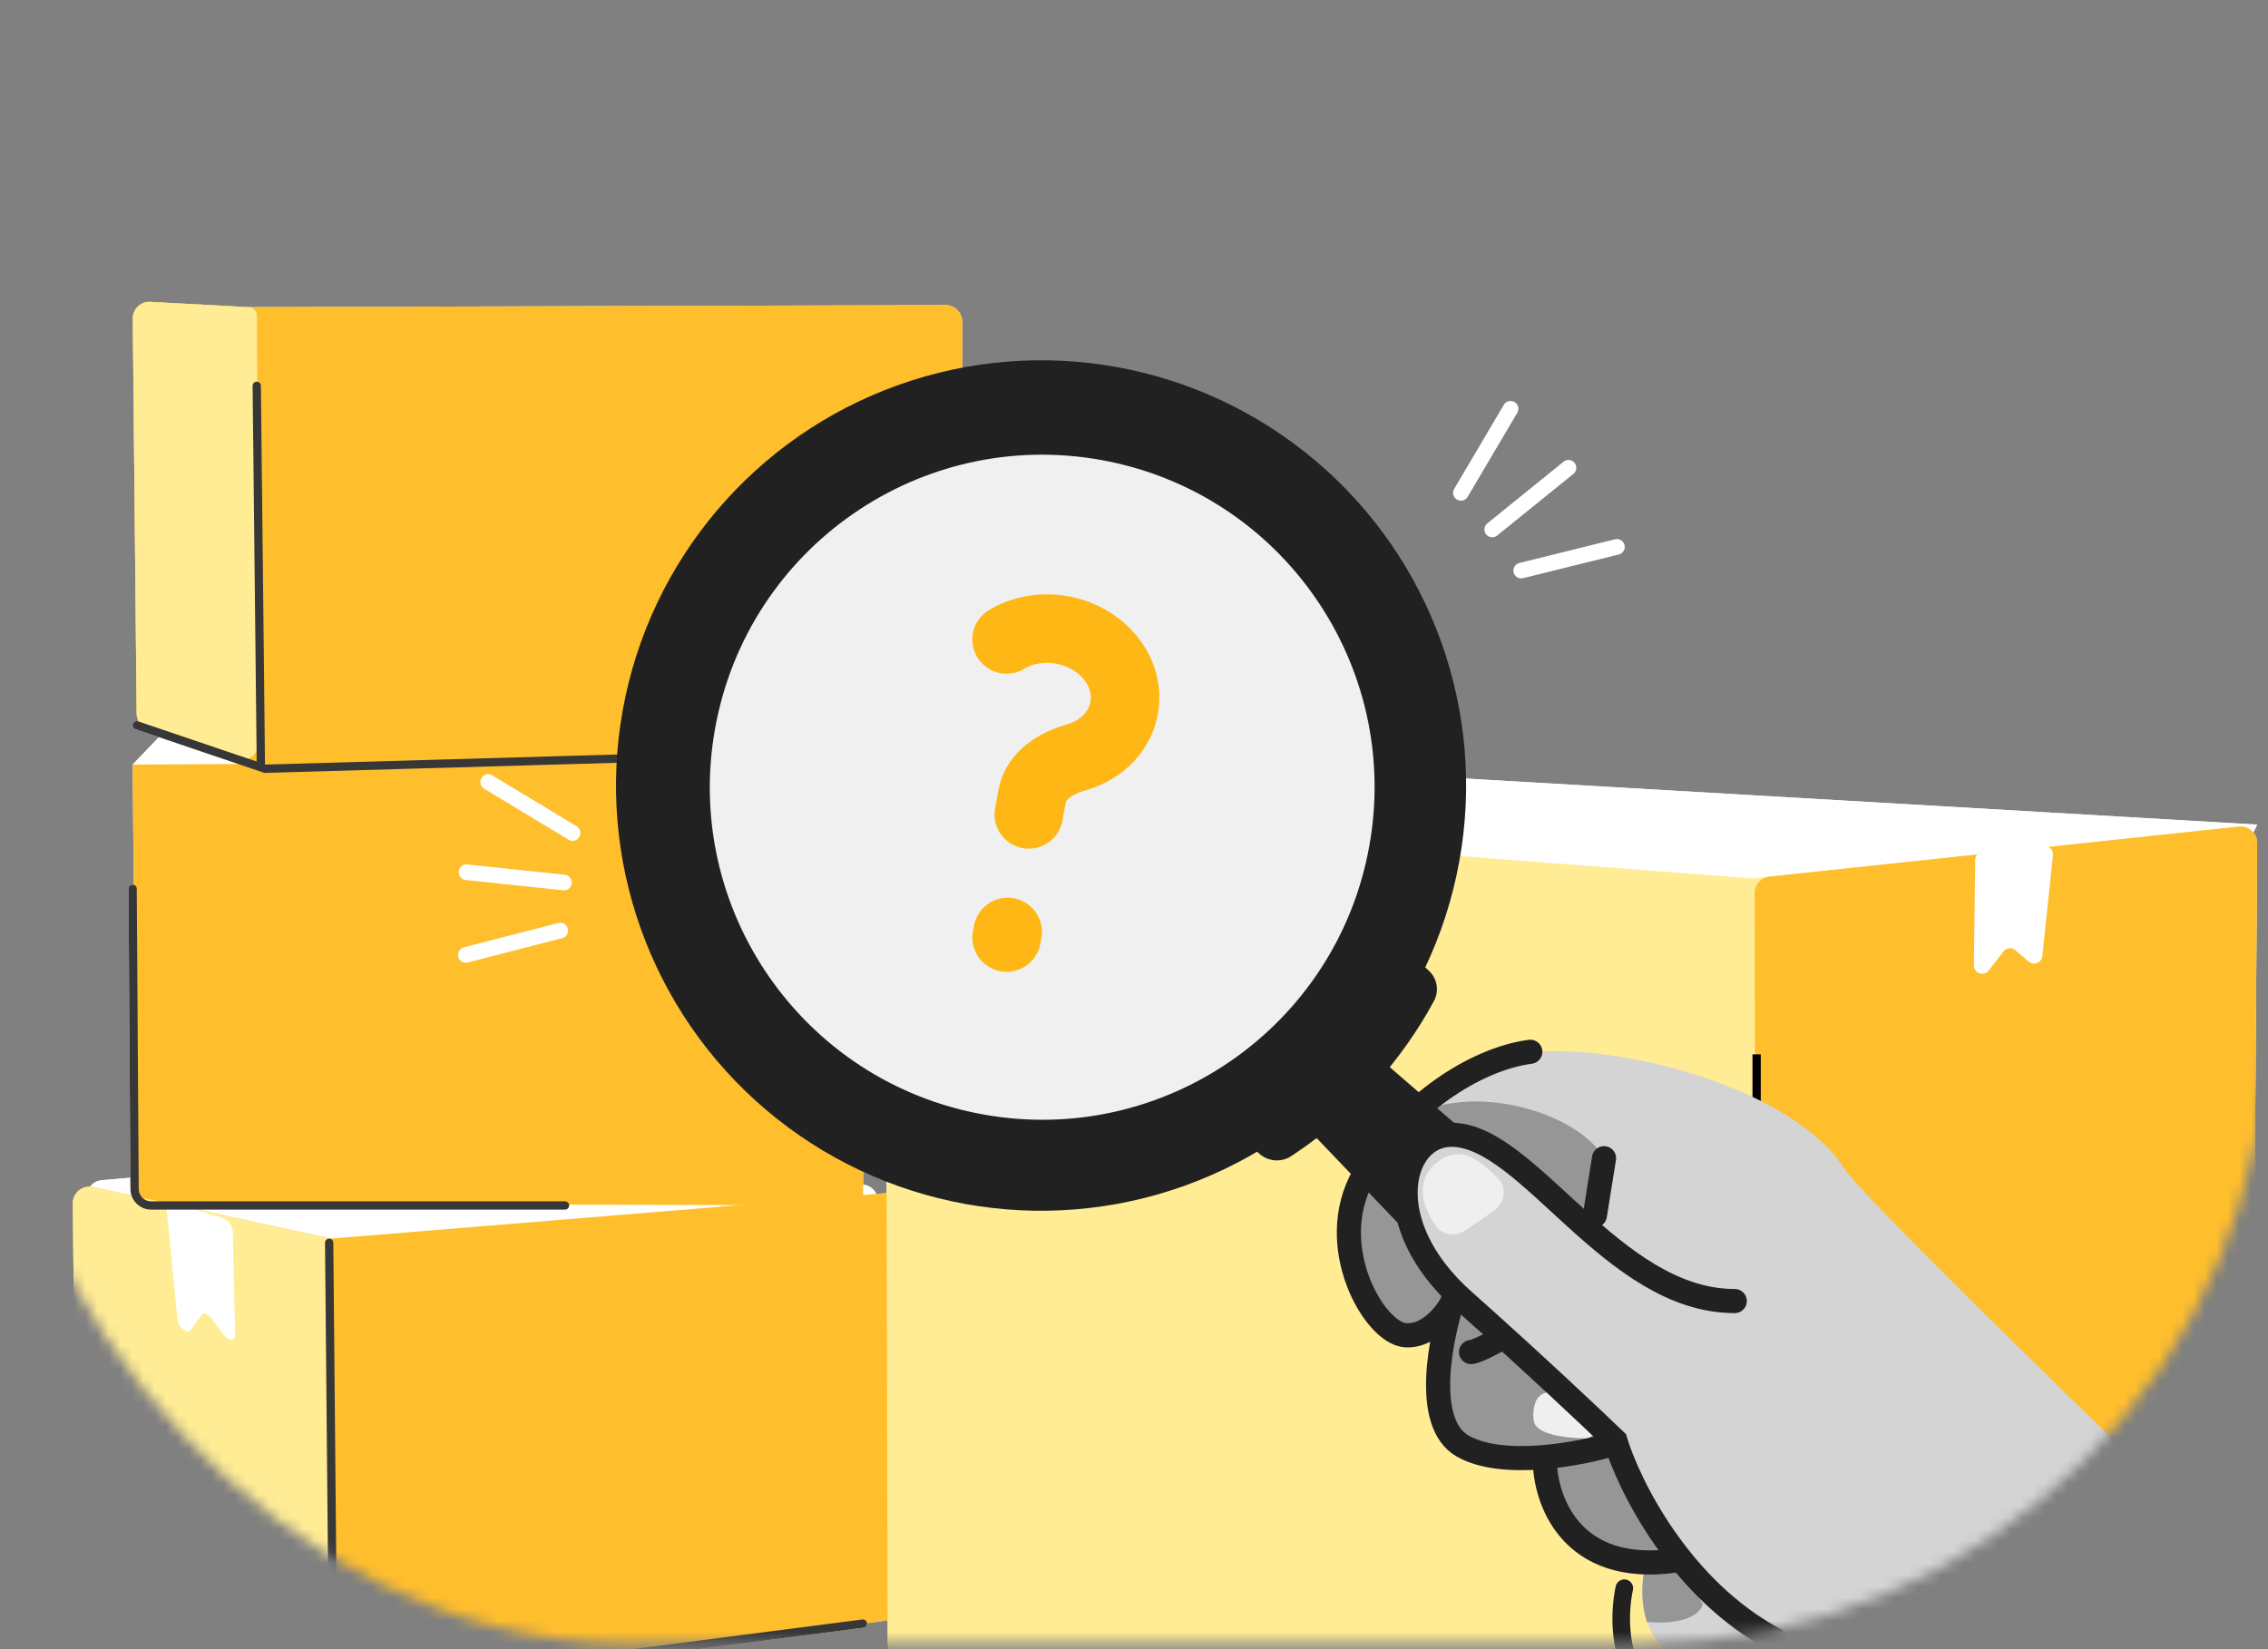 <svg width="198" height="144" viewBox="0 0 198 144" fill="none" xmlns="http://www.w3.org/2000/svg">
<rect x="0" y="0" width="198" height="144" fill="#808080" stroke="none"/>
<mask id="mask0_6969_9393" style="mask-type:alpha" maskUnits="userSpaceOnUse" x="0" y="0" width="198" height="144">
<rect width="198" height="143.478" rx="54.658" fill="#FFB21D"/>
</mask>
<g mask="url(#mask0_6969_9393)">
<path fill-rule="evenodd" clip-rule="evenodd" d="M21.693 26.819C21.701 26.819 21.709 26.819 21.718 26.82L82.553 26.643C83.353 26.641 84.003 27.289 84.003 28.089V64.085C84.003 64.87 83.376 65.511 82.591 65.53L75.652 65.693L75.644 66.4L75.695 66.4L75.35 103.433L75.448 103.45C75.96 103.542 76.319 103.858 76.501 104.252L77.402 104.178L77.324 72.483C77.323 71.991 77.566 71.559 77.936 71.298L77.32 70.918L119.402 67.484L197.064 72.002L196.719 72.688C196.929 72.94 197.055 73.265 197.053 73.622L196.53 148.752C196.53 148.794 196.528 148.835 196.524 148.877C196.466 149.494 196.018 150.013 195.403 150.152L181.447 153.307C181.44 153.309 181.432 153.311 181.425 153.313L176.188 154.497L176.179 154.499L176.166 154.502L153.655 159.591L153.362 159.658L153.359 159.658C153.356 159.658 153.354 159.658 153.351 159.658C153.346 159.657 153.342 159.654 153.338 159.651C153.334 159.646 153.331 159.64 153.331 159.633L153.331 159.627C153.239 159.626 153.147 159.617 153.056 159.599L78.663 144.888C77.987 144.754 77.5 144.162 77.498 143.473L77.493 141.486L75.692 141.724C75.716 141.92 75.576 142.099 75.38 142.125L30.355 147.933C30.067 147.97 29.79 147.92 29.548 147.804L29.085 147.865C29.022 147.873 28.959 147.877 28.896 147.877C28.869 147.889 28.841 147.897 28.811 147.901C28.762 147.907 28.712 147.902 28.665 147.885L28.405 147.791L18.175 144.099L14.027 142.785C13.862 142.733 13.7 142.604 13.568 142.437L7.647 140.3L7.647 140.299C7.079 140.094 6.698 139.558 6.692 138.954L6.358 105.079C6.35 104.238 7.052 103.587 7.858 103.62C8.09 103.309 8.448 103.087 8.89 103.048L11.382 102.832L11.217 77.608C11.216 77.409 11.376 77.246 11.576 77.245C11.611 77.244 11.645 77.249 11.677 77.258L11.578 66.762V66.761L11.579 66.761L13.874 64.365L11.823 63.671C11.634 63.607 11.533 63.401 11.597 63.212C11.661 63.023 11.867 62.922 12.056 62.986L12.122 63.008C12.001 62.798 11.932 62.556 11.93 62.302L11.593 27.818C11.592 27.715 11.602 27.615 11.621 27.518C11.759 26.829 12.385 26.32 13.116 26.36L21.693 26.819Z" fill="white"/>
<g opacity="0.9">
<path d="M15.732 62.425L11.578 66.763L13.745 73.992L75.514 78.149L75.694 61.883L15.732 62.425Z" fill="white"/>
<path d="M22.353 66.86L12.911 63.657C12.329 63.46 11.935 62.916 11.929 62.302L11.593 27.818C11.585 26.983 12.283 26.315 13.116 26.36L21.692 26.82L82.552 26.643C83.352 26.641 84.002 27.289 84.002 28.089V64.084C84.002 64.87 83.376 65.511 82.591 65.53L22.851 66.936C22.682 66.94 22.513 66.915 22.353 66.86Z" fill="#FFB715"/>
<path d="M22.43 27.552C22.428 27.146 22.098 26.818 21.692 26.819L13.115 26.36C12.283 26.315 11.585 26.983 11.593 27.817L11.93 62.302C11.935 62.916 12.329 63.46 12.911 63.657L20.652 66.283C21.591 66.602 22.564 65.901 22.561 64.909L22.43 27.552Z" fill="#FFEA8A"/>
<path d="M52.025 99.311L8.89 103.05C7.769 103.147 7.184 104.431 7.845 105.341L9.124 107.101C9.195 107.198 9.277 107.286 9.369 107.363L34.121 127.945C34.577 128.325 35.219 128.387 35.739 128.102L75.887 106.144C77.085 105.489 76.792 103.692 75.448 103.452L52.404 99.329C52.279 99.306 52.151 99.3 52.025 99.311Z" fill="white"/>
<path d="M11.939 105.077L75.333 105.258L75.694 66.4L11.578 66.762L11.939 105.077Z" fill="#FFB715"/>
<path d="M6.359 105.079L6.692 138.954C6.698 139.558 7.079 140.094 7.647 140.3L28.405 147.791C28.623 147.87 28.856 147.895 29.085 147.865L78.237 141.388C78.953 141.294 79.49 140.685 79.494 139.962L79.66 105.569C79.665 104.721 78.942 104.052 78.097 104.121L29.131 108.132C28.989 108.143 28.846 108.134 28.707 108.104L8.11 103.652C7.203 103.456 6.35 104.152 6.359 105.079Z" fill="#FFB715"/>
<path d="M28.934 108.165C28.934 108.156 28.927 108.149 28.919 108.15C28.917 108.15 28.916 108.15 28.914 108.15L8.108 103.652C7.202 103.457 6.349 104.153 6.358 105.08L6.691 138.954C6.697 139.558 7.078 140.095 7.646 140.3L28.665 147.886C28.711 147.903 28.761 147.908 28.811 147.902C28.966 147.881 29.082 147.748 29.081 147.591L28.934 108.165Z" fill="#FFEA8A"/>
<path d="M119.402 67.484L77.32 70.918L114.887 94.052L185.505 94.956L197.064 72.003L119.402 67.484Z" fill="white"/>
<path d="M77.324 72.482L77.498 143.472C77.5 144.161 77.987 144.754 78.663 144.887L153.056 159.599C153.254 159.638 153.459 159.635 153.656 159.591L195.403 150.152C196.059 150.003 196.526 149.423 196.53 148.751L197.053 73.622C197.059 72.759 196.312 72.083 195.454 72.174L153.127 76.687C153.04 76.697 152.951 76.698 152.864 76.691L78.88 71.037C78.039 70.973 77.322 71.639 77.324 72.482Z" fill="#FFEA8A"/>
<path d="M153.351 159.657C153.34 159.654 153.331 159.644 153.331 159.632L153.186 77.983C153.185 77.243 153.742 76.621 154.478 76.543L195.454 72.174C196.312 72.082 197.059 72.758 197.053 73.621L196.53 148.751C196.525 149.423 196.058 150.003 195.403 150.151L153.362 159.657C153.358 159.657 153.355 159.657 153.351 159.657Z" fill="#FFB715"/>
<path d="M28.736 108.512L29.086 146.509C29.092 147.159 29.665 147.658 30.309 147.575L75.334 141.767" stroke="#212121" stroke-width="0.723" stroke-linecap="round"/>
<path d="M11.94 63.328L23.138 67.124L73.528 65.678" stroke="#212121" stroke-width="0.723" stroke-linecap="round"/>
<path d="M22.776 66.942L22.415 33.688" stroke="#212121" stroke-width="0.723" stroke-linecap="round"/>
<path d="M181.983 152.522C182.028 152.89 181.786 153.232 181.425 153.313L176.188 154.497C175.744 154.598 175.319 154.267 175.306 153.812L175.067 144.947C175.051 144.365 175.694 144.004 176.182 144.321L177.464 145.15C177.81 145.375 178.274 145.264 178.482 144.908L179.543 143.087C179.892 142.488 180.803 142.677 180.885 143.365L181.983 152.522Z" fill="white"/>
<path d="M19.046 143.71C19.084 144.1 18.875 144.321 18.562 144.222L14.027 142.786C13.642 142.664 13.274 142.121 13.263 141.659L13.056 132.674C13.042 132.085 13.599 132.045 14.021 132.606L15.132 134.078C15.432 134.475 15.833 134.596 16.013 134.344L16.932 133.054C17.235 132.63 18.023 133.274 18.095 134.003L19.046 143.71Z" fill="white"/>
<path d="M14.536 105.477C14.497 105.087 14.706 104.866 15.019 104.965L19.554 106.402C19.939 106.523 20.308 107.067 20.318 107.528L20.526 116.513C20.539 117.103 19.983 117.142 19.56 116.582L18.449 115.11C18.149 114.712 17.748 114.591 17.568 114.844L16.649 116.134C16.346 116.558 15.558 115.914 15.487 115.184L14.536 105.477Z" fill="white"/>
<path d="M172.439 75.069C172.443 74.698 172.727 74.391 173.096 74.358L178.443 73.874C178.897 73.833 179.275 74.217 179.227 74.67L178.299 83.489C178.238 84.067 177.553 84.341 177.11 83.963L175.949 82.971C175.635 82.703 175.161 82.752 174.908 83.078L173.617 84.743C173.192 85.291 172.314 84.984 172.323 84.29L172.439 75.069Z" fill="white"/>
<path d="M11.578 77.606L11.749 103.821C11.755 104.616 12.4 105.258 13.195 105.258H49.325" stroke="#212121" stroke-width="0.723" stroke-linecap="round"/>
</g>
<path d="M153.357 92.064V159.297L80.391 145.2" stroke="black" stroke-width="0.723"/>
<path d="M141.806 138.675C141.312 140.927 141.145 145.917 144.432 147.866C147.718 149.814 153.381 147.97 155.802 146.805C166.093 151.228 187.637 162.513 191.487 172.264" stroke="#212121" stroke-width="1.536" stroke-linecap="round"/>
<path d="M161.021 102.05C162.55 104.465 185.317 126.588 196.51 137.347L191.479 165.727L180.345 163.495C170.166 159.768 166.131 151.724 165.386 148.168L155.153 143.32L150.744 144.659C149.557 145.121 146.719 145.533 144.867 143.487C143.015 141.441 143.271 138.137 143.631 136.741C137.584 137.099 135.253 130.697 134.843 127.451C133.167 127.86 129.208 128.012 126.784 125.349C124.36 122.686 126.013 116.229 127.143 113.334L126.87 113.07C125.488 115.984 123.657 116.657 122.914 116.63C119.351 116.839 116.958 109.991 117.83 105.766C118.702 101.541 126.876 92.973 131.953 92.076C140.28 90.605 156.44 94.811 161.021 102.05Z" fill="#D4D4D4"/>
<path fill-rule="evenodd" clip-rule="evenodd" d="M119.095 102.889C120.212 101.053 121.925 98.992 123.839 97.16C131.198 93.852 143.523 99.531 139.895 104.976L139.498 106.773C138.804 106.331 137.967 105.784 137.046 105.182C132.843 102.433 126.885 98.538 124.814 98.308C121.657 97.957 122.359 103.923 124.463 108.837C126.147 112.768 135.687 121.238 140.246 124.982L144.104 132.001L148.664 140.073C148.411 140.958 147.06 141.89 143.794 141.632C143.16 139.807 143.368 137.763 143.631 136.741C137.584 137.099 135.253 130.697 134.843 127.451C133.167 127.86 129.208 128.012 126.784 125.349C124.36 122.686 126.013 116.229 127.143 113.333L126.87 113.07C125.488 115.984 123.657 116.657 122.914 116.629C120.114 116.794 118.036 112.599 117.698 108.745C118.068 106.733 118.554 104.765 119.095 102.889Z" fill="#969696"/>
<path d="M134.03 122.503C133.861 123.041 133.791 123.628 133.938 124.187C134.209 125.215 136.458 125.544 138.324 125.599C139.067 125.622 139.533 124.847 139.216 124.175C139.146 124.026 139.042 123.896 138.912 123.795L136.58 121.981C135.691 121.289 134.368 121.426 134.03 122.501L134.03 122.503Z" fill="#EFEFEF"/>
<path d="M130.778 102.878C129.826 101.896 128.634 100.936 127.595 100.801C125.708 100.556 122.454 103.034 125.388 107.077C125.987 107.903 127.149 107.99 127.987 107.408L130.398 105.736C131.365 105.065 131.597 103.723 130.778 102.878Z" fill="#EFEFEF"/>
<path d="M139.239 106.118C139.485 104.559 139.99 101.379 140.035 101.131" stroke="#212121" stroke-width="2.106" stroke-linecap="round"/>
<path d="M131.103 116.832C130.389 117.237 128.853 118.049 128.424 118.057" stroke="#212121" stroke-width="2.106" stroke-linecap="round"/>
<path d="M127.058 113.21C126.523 114.396 124.904 116.732 122.707 116.591C119.962 116.414 115.575 108.776 119.031 102.668C122.487 96.559 128.784 92.463 133.598 91.838" stroke="#212121" stroke-width="2.106" stroke-linecap="round"/>
<path d="M126.973 113.087C125.741 116.748 124.203 124.259 127.687 126.259C131.171 128.259 137.92 126.974 140.859 126.081" stroke="#212121" stroke-width="2.106" stroke-linecap="round"/>
<path d="M134.862 127.348C134.83 130.87 137.069 137.583 146.282 136.26" stroke="#212121" stroke-width="2.106" stroke-linecap="round"/>
<path d="M151.446 113.604C140.72 113.611 133.417 99.059 126.696 99.085C122.233 99.103 120.199 106.836 127.744 113.549C133.78 118.92 139.109 123.948 141.019 125.791C142.225 129.751 146.703 138.773 154.964 143.179" stroke="#212121" stroke-width="2.106" stroke-linecap="round"/>
<path d="M117.838 81.573C118.71 80.624 120.187 80.564 121.135 81.437L124.74 84.759C125.478 85.439 125.66 86.534 125.181 87.417C122.29 92.747 118.152 97.298 113.122 100.682L112.753 100.931C111.872 101.524 110.699 101.434 109.917 100.714L106.389 97.463C105.441 96.59 105.38 95.113 106.252 94.164L117.838 81.573Z" fill="#212121"/>
<ellipse cx="37.109" cy="37.133" rx="37.109" ry="37.133" transform="matrix(0.984 0.178 -0.178 0.984 60.981 25.445)" fill="#212121"/>
<path d="M127.153 98.228L118.84 91.022L110.032 94.237L122.429 107.198C121.866 104.158 122.611 101.084 123.282 99.939L127.153 98.228Z" fill="#212121"/>
<ellipse cx="29.015" cy="29.034" rx="29.015" ry="29.034" transform="matrix(0.984 0.178 -0.178 0.984 67.603 35.004)" fill="#F0F0F0"/>
<path d="M87.877 55.834C90.788 54.089 94.865 54.828 96.979 57.484C99.095 60.141 98.449 63.709 95.536 65.454C95.031 65.76 94.487 65.987 93.927 66.143C92.188 66.628 90.428 67.724 90.106 69.501L89.814 71.112M87.972 81.374L87.883 81.865" stroke="#FFB715" stroke-width="5.981" stroke-linecap="round" stroke-linejoin="round"/>
<path d="M127.542 43.032L131.873 35.694" stroke="white" stroke-width="1.366" stroke-linecap="round"/>
<path d="M130.275 46.231L136.932 40.845" stroke="white" stroke-width="1.366" stroke-linecap="round"/>
<path d="M132.806 49.821L141.159 47.753" stroke="white" stroke-width="1.366" stroke-linecap="round"/>
<path d="M48.912 81.255L40.664 83.38" stroke="white" stroke-width="1.366" stroke-linecap="round"/>
<path d="M49.24 77.059L40.727 76.158" stroke="white" stroke-width="1.366" stroke-linecap="round"/>
<path d="M49.987 72.731L42.619 68.283" stroke="white" stroke-width="1.366" stroke-linecap="round"/>
</g>
</svg>
